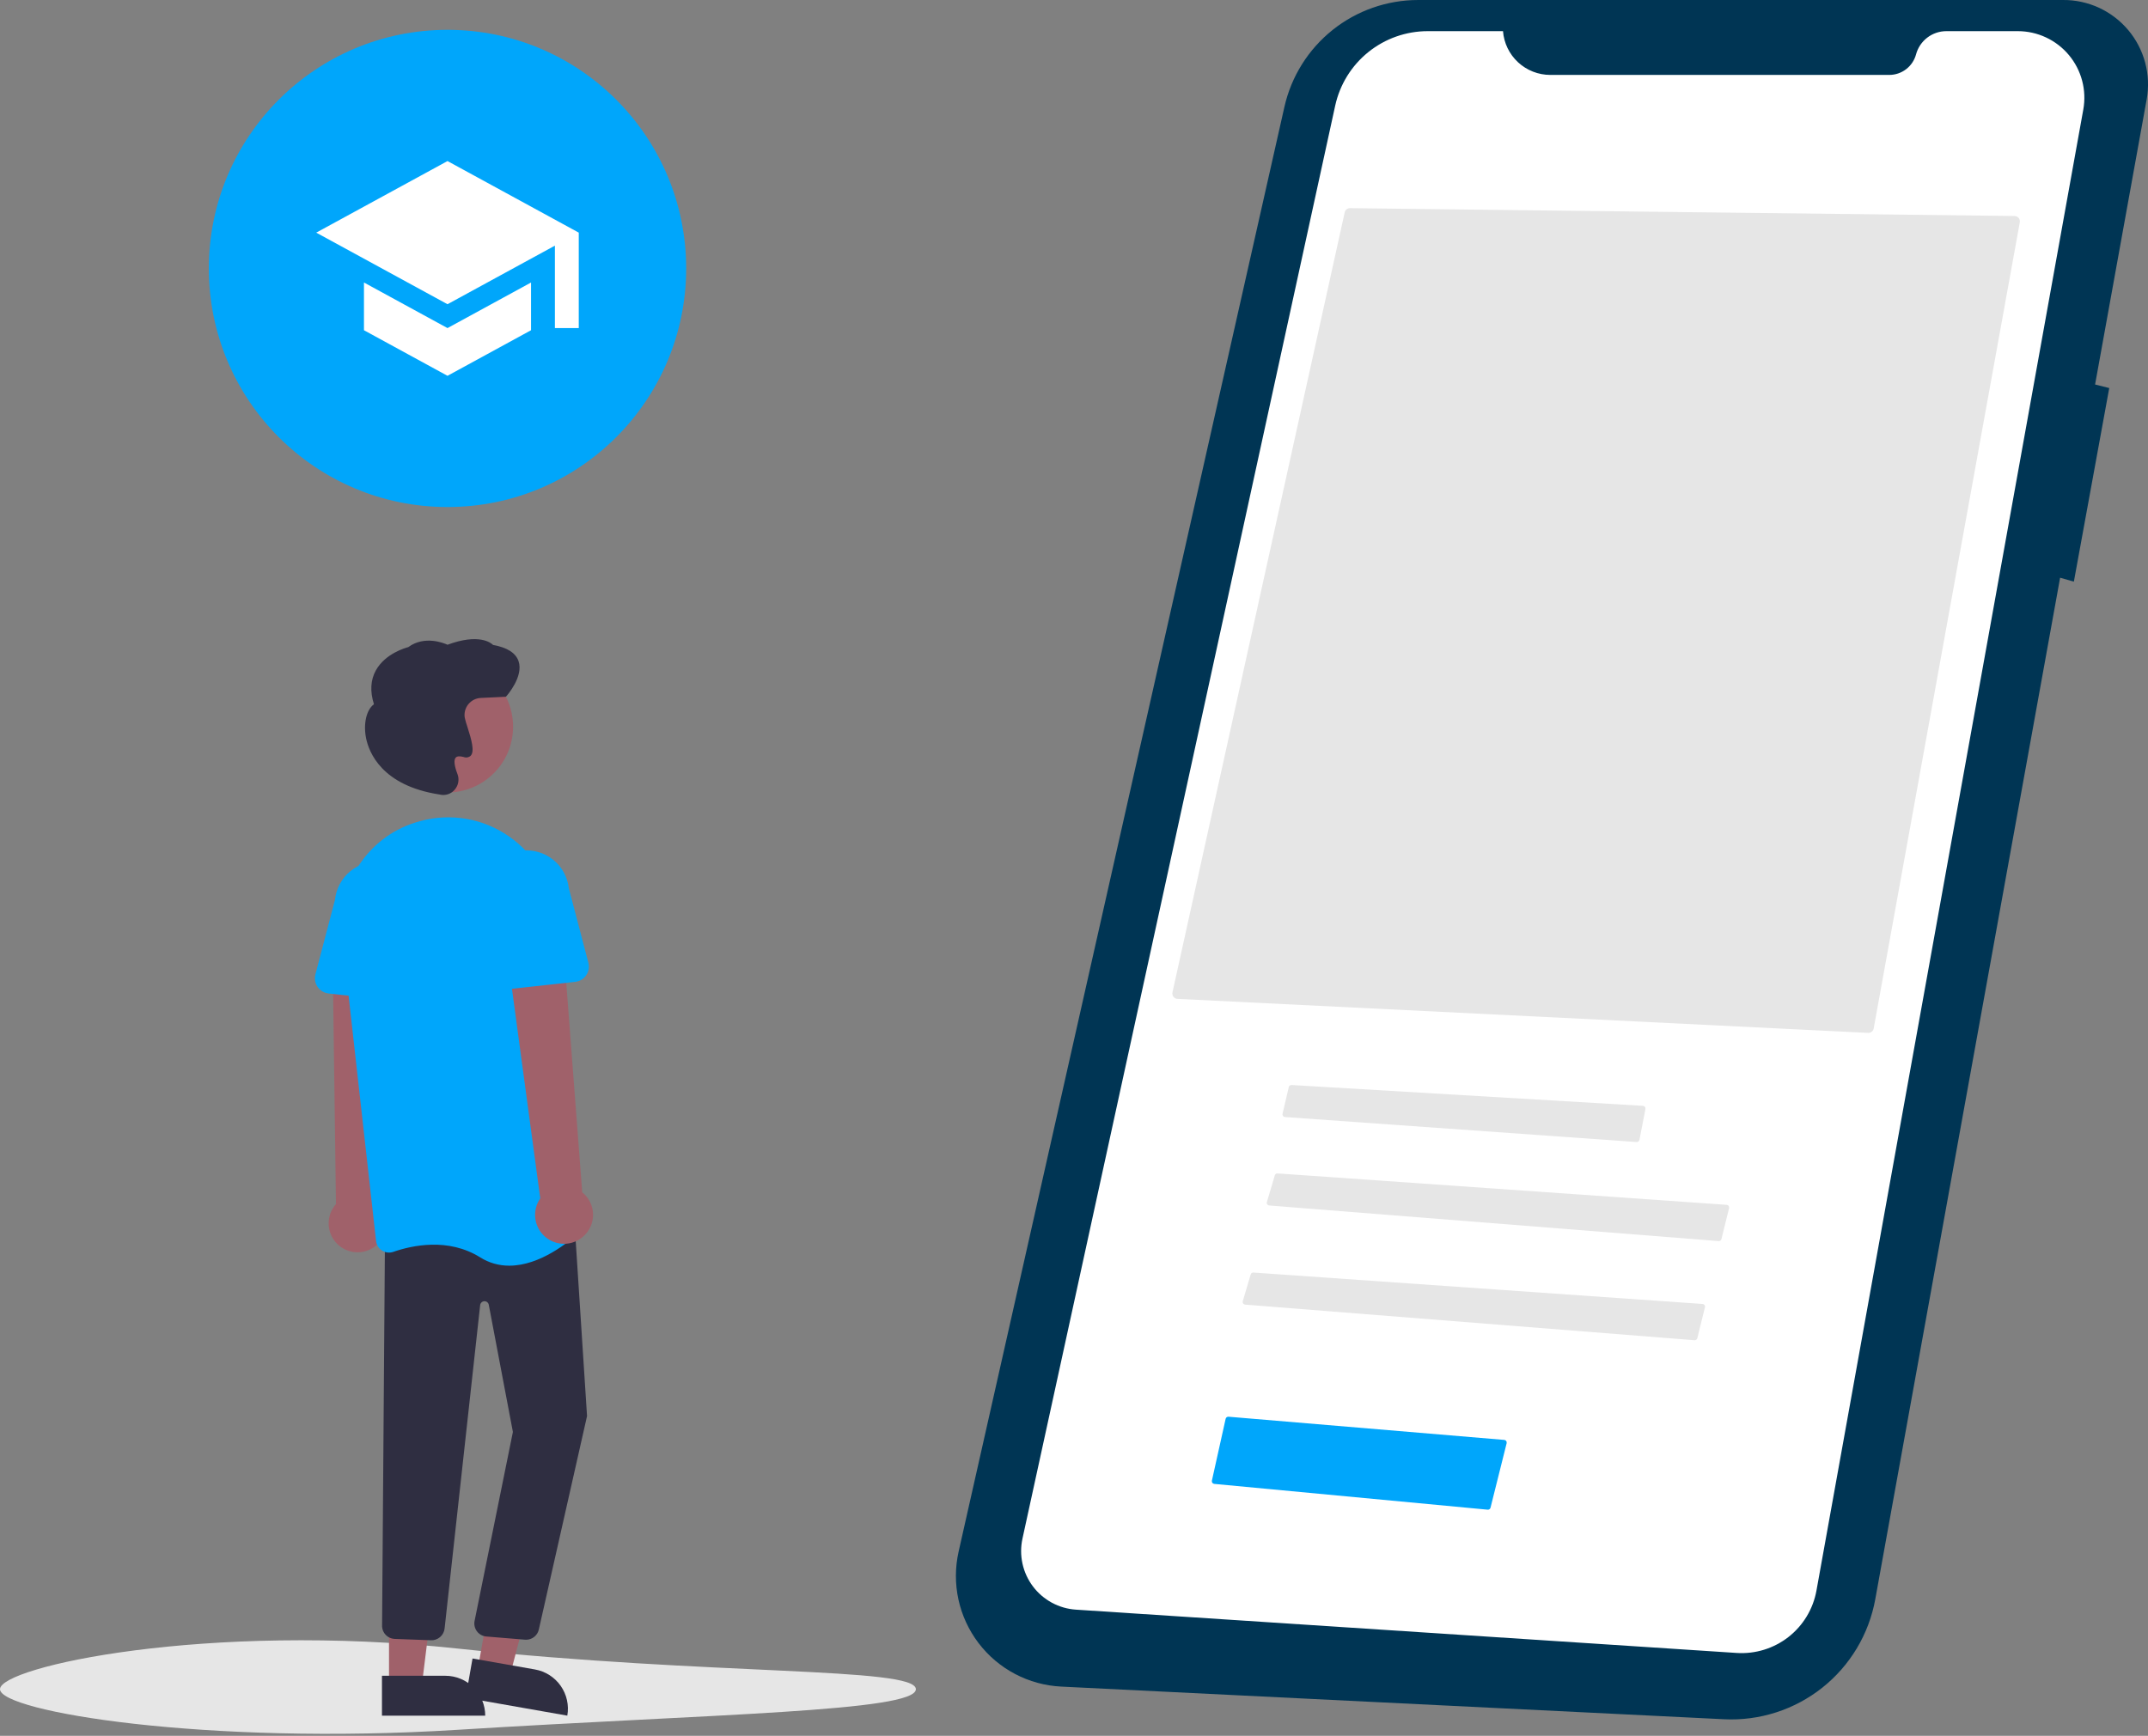 <svg width="360" height="291" viewBox="0 0 360 291" fill="none" xmlns="http://www.w3.org/2000/svg">
<rect x="0" y="0" width="360" height="291" fill="#808080" stroke="none"/>
<g clip-path="url(#clip0)">
<path d="M345.739 0.001H237.675C232.46 0.001 227.4 1.775 223.327 5.031C219.255 8.288 216.411 12.834 215.264 17.921L160.662 260.114C160.067 262.756 160.056 265.496 160.631 268.142C161.207 270.788 162.354 273.277 163.993 275.433C165.631 277.589 167.722 279.36 170.117 280.623C172.513 281.885 175.156 282.608 177.861 282.742L288.952 288.215C294.9 288.508 300.752 286.627 305.416 282.922C310.079 279.218 313.235 273.943 314.295 268.082L345.271 96.849L347.575 97.507L353.504 65.052L351.132 64.459L359.778 16.662C360.148 14.614 360.062 12.511 359.527 10.5C358.991 8.49 358.018 6.622 356.678 5.031C355.337 3.44 353.662 2.164 351.772 1.294C349.882 0.424 347.823 -0.018 345.743 -0L345.739 0.001Z" fill="#003554"/>
<path d="M251.9 5.222H239.287C235.664 5.222 232.15 6.461 229.329 8.733C226.508 11.005 224.548 14.174 223.776 17.713L171.364 257.931C171.062 259.314 171.062 260.746 171.365 262.129C171.667 263.512 172.264 264.813 173.116 265.944C173.967 267.075 175.053 268.009 176.298 268.682C177.544 269.355 178.92 269.751 180.333 269.843L291.063 277.101C294.186 277.305 297.276 276.353 299.743 274.425C302.209 272.496 303.879 269.728 304.434 266.647L349.157 18.358C349.446 16.751 349.38 15.1 348.961 13.522C348.543 11.944 347.784 10.476 346.736 9.223C345.689 7.971 344.379 6.963 342.9 6.272C341.421 5.58 339.808 5.222 338.175 5.222H326.209C325.051 5.222 323.925 5.603 323.006 6.308C322.087 7.012 321.425 8 321.124 9.119V9.119C320.858 10.106 320.274 10.979 319.462 11.601C318.65 12.223 317.656 12.56 316.633 12.559H259.825C257.823 12.559 255.894 11.803 254.425 10.443C252.956 9.083 252.054 7.218 251.9 5.222V5.222Z" fill="white"/>
<path d="M313.111 173.154C313.327 173.161 313.538 173.091 313.705 172.956C313.873 172.821 313.987 172.63 314.026 172.418L338.513 37.272C338.536 37.143 338.532 37.011 338.499 36.885C338.467 36.758 338.408 36.64 338.326 36.539C338.244 36.438 338.142 36.357 338.025 36.3C337.909 36.243 337.781 36.213 337.652 36.211L226.245 34.895H226.234C226.032 34.897 225.837 34.968 225.679 35.095C225.522 35.222 225.413 35.4 225.37 35.597L196.503 166.357C196.474 166.485 196.474 166.617 196.502 166.745C196.529 166.872 196.584 166.993 196.662 167.097C196.74 167.201 196.84 167.286 196.954 167.347C197.068 167.408 197.195 167.443 197.324 167.45L313.111 173.154Z" fill="#E6E6E6"/>
<path d="M216.433 181.893C216.331 181.893 216.233 181.927 216.154 181.99C216.074 182.053 216.019 182.141 215.996 182.24L214.952 186.711C214.937 186.774 214.937 186.84 214.95 186.904C214.963 186.967 214.989 187.027 215.028 187.079C215.066 187.132 215.115 187.175 215.172 187.206C215.229 187.238 215.292 187.257 215.356 187.261L274.294 191.45C274.403 191.457 274.511 191.424 274.598 191.358C274.685 191.291 274.745 191.195 274.767 191.088L275.77 185.914C275.782 185.852 275.781 185.787 275.766 185.725C275.751 185.663 275.723 185.604 275.684 185.554C275.645 185.503 275.595 185.462 275.539 185.432C275.482 185.402 275.42 185.385 275.356 185.381L216.46 181.893L216.433 181.893Z" fill="#E6E6E6"/>
<path d="M288.038 208.058C288.145 208.067 288.25 208.037 288.337 207.975C288.423 207.913 288.485 207.822 288.51 207.718L289.788 202.534C289.803 202.47 289.805 202.404 289.792 202.34C289.78 202.276 289.753 202.215 289.715 202.162C289.676 202.109 289.627 202.065 289.569 202.034C289.512 202.002 289.449 201.983 289.383 201.978L214.116 196.714C214.014 196.706 213.912 196.734 213.828 196.792C213.744 196.85 213.683 196.936 213.654 197.035L212.327 201.514C212.308 201.578 212.304 201.646 212.314 201.712C212.325 201.778 212.35 201.841 212.388 201.896C212.425 201.951 212.475 201.997 212.533 202.03C212.59 202.064 212.655 202.084 212.721 202.089L288.038 208.058Z" fill="#E6E6E6"/>
<path d="M283.996 224.676C284.102 224.684 284.208 224.655 284.295 224.592C284.381 224.53 284.443 224.439 284.468 224.335L285.745 219.151C285.761 219.088 285.763 219.021 285.75 218.957C285.738 218.893 285.711 218.832 285.673 218.779C285.634 218.726 285.585 218.683 285.527 218.651C285.47 218.619 285.407 218.6 285.341 218.596L210.074 213.331C209.972 213.323 209.87 213.351 209.786 213.409C209.702 213.468 209.641 213.553 209.612 213.652L208.285 218.132C208.266 218.196 208.262 218.263 208.272 218.329C208.283 218.395 208.308 218.458 208.345 218.513C208.383 218.568 208.433 218.614 208.491 218.647C208.548 218.681 208.613 218.701 208.679 218.707L283.996 224.676Z" fill="#E6E6E6"/>
<path d="M153.498 283.177C153.498 286.935 119.093 287.336 76.749 289.982C34.442 292.626 0 286.935 0 283.177C0 279.418 34.603 271.856 76.749 276.371C119.093 280.908 153.498 279.418 153.498 283.177Z" fill="#E6E6E6"/>
<path d="M249.331 253.084C249.438 253.095 249.546 253.067 249.634 253.004C249.722 252.942 249.784 252.85 249.809 252.745L252.509 241.944C252.525 241.88 252.527 241.815 252.515 241.751C252.503 241.687 252.477 241.626 252.439 241.573C252.401 241.52 252.353 241.476 252.296 241.444C252.239 241.412 252.176 241.392 252.112 241.387L205.89 237.499C205.782 237.492 205.675 237.523 205.588 237.587C205.501 237.651 205.439 237.744 205.414 237.849L203.111 248.216C203.097 248.278 203.097 248.343 203.109 248.405C203.122 248.467 203.149 248.526 203.186 248.578C203.224 248.629 203.272 248.672 203.327 248.704C203.382 248.735 203.444 248.755 203.507 248.761L249.331 253.084Z" fill="#00A6FB"/>
<path d="M62.701 209.067C63.283 208.668 63.77 208.147 64.129 207.539C64.487 206.931 64.708 206.253 64.776 205.55C64.844 204.848 64.757 204.139 64.521 203.475C64.285 202.81 63.906 202.204 63.411 201.702L65.283 159.926L55.755 160.995L56.308 201.858C55.518 202.745 55.081 203.891 55.08 205.079C55.078 206.267 55.513 207.414 56.301 208.303C57.09 209.192 58.177 209.76 59.356 209.901C60.536 210.041 61.726 209.744 62.701 209.065L62.701 209.067Z" fill="#A0616A"/>
<path d="M80.083 279.784L85.506 280.738L90.866 260.274L83.76 258.867L80.083 279.784Z" fill="#A0616A"/>
<path d="M95.081 287.611L78.037 284.615L79.195 278.03L89.653 279.869C91.4 280.176 92.953 281.164 93.97 282.616C94.988 284.068 95.388 285.865 95.081 287.611L95.081 287.611Z" fill="#2F2E41"/>
<path d="M65.198 282.499H70.704L73.323 261.261H65.197L65.198 282.499Z" fill="#A0616A"/>
<path d="M81.321 287.612L64.016 287.613L64.016 280.927L74.635 280.927C76.408 280.927 78.109 281.631 79.363 282.885C80.617 284.139 81.321 285.839 81.321 287.612V287.612Z" fill="#2F2E41"/>
<path d="M88.17 274.886C88.084 274.886 87.998 274.881 87.913 274.871L81.432 274.338C81.137 274.303 80.852 274.209 80.595 274.06C80.337 273.912 80.113 273.713 79.934 273.475C79.756 273.238 79.628 272.966 79.558 272.678C79.488 272.389 79.477 272.089 79.527 271.796L85.96 240.052L81.918 218.731C81.885 218.557 81.791 218.402 81.652 218.293C81.514 218.184 81.34 218.129 81.164 218.137C80.988 218.146 80.821 218.218 80.694 218.341C80.567 218.463 80.488 218.627 80.473 218.803L74.517 272.978C74.461 273.549 74.186 274.076 73.75 274.447C73.313 274.819 72.749 275.007 72.177 274.971L66.071 274.744C65.536 274.706 65.034 274.473 64.658 274.09C64.283 273.707 64.061 273.199 64.034 272.664L64.522 207.197L96.176 203.24L98.387 237.391L98.378 237.428L90.298 273.211C90.182 273.688 89.909 274.112 89.523 274.416C89.138 274.72 88.661 274.885 88.17 274.886V274.886Z" fill="#2F2E41"/>
<path d="M74.96 132.856C81.053 132.856 85.991 127.918 85.991 121.826C85.991 115.734 81.053 110.795 74.96 110.795C68.868 110.795 63.93 115.734 63.93 121.826C63.93 127.918 68.868 132.856 74.96 132.856Z" fill="#A0616A"/>
<path d="M85.354 212.179C83.629 212.19 81.937 211.706 80.478 210.785C75.133 207.445 69.066 208.772 65.924 209.861C65.612 209.97 65.279 210.007 64.951 209.97C64.623 209.932 64.307 209.821 64.028 209.645C63.752 209.471 63.519 209.238 63.346 208.962C63.172 208.685 63.064 208.373 63.029 208.049L57.316 157.019C56.358 148.468 61.509 140.43 69.562 137.904C69.865 137.809 70.172 137.72 70.485 137.635C72.991 136.955 75.616 136.833 78.174 137.277C80.733 137.721 83.163 138.721 85.293 140.205C87.464 141.706 89.279 143.664 90.611 145.941C91.943 148.219 92.76 150.761 93.003 153.388L97.814 204.761C97.847 205.094 97.802 205.429 97.683 205.741C97.564 206.054 97.374 206.334 97.128 206.561C95.441 208.12 90.547 212.179 85.354 212.179Z" fill="#00A6FB"/>
<path d="M67.955 167.962L55.065 166.545C54.698 166.504 54.345 166.385 54.028 166.196C53.711 166.007 53.439 165.751 53.23 165.447C53.021 165.143 52.88 164.798 52.816 164.434C52.753 164.07 52.769 163.698 52.862 163.341L56.144 150.835C56.24 149.897 56.522 148.988 56.972 148.16C57.422 147.332 58.031 146.602 58.765 146.011C59.499 145.42 60.343 144.98 61.248 144.718C62.153 144.455 63.101 144.374 64.038 144.48C64.974 144.585 65.88 144.876 66.704 145.334C67.527 145.792 68.252 146.408 68.835 147.148C69.419 147.888 69.851 148.736 70.105 149.643C70.359 150.551 70.431 151.499 70.316 152.435L70.803 165.313C70.817 165.682 70.751 166.049 70.611 166.391C70.47 166.732 70.257 167.038 69.987 167.29C69.716 167.541 69.395 167.732 69.045 167.848C68.695 167.964 68.323 168.003 67.957 167.963L67.955 167.962Z" fill="#00A6FB"/>
<path d="M97.761 207.278C98.291 206.812 98.712 206.236 98.994 205.59C99.277 204.943 99.414 204.243 99.397 203.538C99.379 202.833 99.208 202.14 98.894 201.508C98.579 200.877 98.131 200.322 97.579 199.882L94.402 158.186L85.066 160.287L90.545 200.894C89.867 201.87 89.572 203.06 89.713 204.239C89.855 205.419 90.425 206.505 91.315 207.293C92.204 208.08 93.352 208.513 94.54 208.511C95.728 208.508 96.873 208.07 97.76 207.278H97.761Z" fill="#A0616A"/>
<path d="M81.487 165.34C81.216 165.089 81.004 164.783 80.863 164.442C80.722 164.101 80.656 163.733 80.67 163.364L81.157 150.486C81.052 149.555 81.132 148.613 81.391 147.713C81.65 146.813 82.084 145.973 82.667 145.241C83.251 144.509 83.973 143.898 84.793 143.445C85.612 142.992 86.513 142.705 87.444 142.6C88.374 142.495 89.316 142.574 90.216 142.833C91.116 143.092 91.956 143.526 92.689 144.109C93.421 144.693 94.031 145.415 94.484 146.235C94.937 147.054 95.225 147.955 95.33 148.886L98.611 161.392C98.705 161.749 98.72 162.122 98.657 162.485C98.593 162.849 98.452 163.194 98.243 163.498C98.034 163.802 97.762 164.058 97.445 164.247C97.129 164.437 96.775 164.556 96.408 164.596L83.519 166.013C83.152 166.054 82.78 166.014 82.43 165.898C82.08 165.782 81.758 165.591 81.489 165.34L81.487 165.34Z" fill="#00A6FB"/>
<path d="M74.304 133.271C74.108 133.271 73.912 133.249 73.721 133.204L73.664 133.19C63.966 131.708 61.823 126.089 61.352 123.743C60.865 121.314 61.42 118.97 62.673 118.059C61.99 115.903 62.099 113.989 62.999 112.372C64.571 109.552 67.976 108.6 68.434 108.481C71.154 106.474 74.409 107.814 75.002 108.085C80.265 106.138 82.278 107.759 82.641 108.121C84.993 108.543 86.427 109.452 86.903 110.823C87.797 113.397 84.97 116.598 84.849 116.734L84.786 116.804L80.573 117.004C80.173 117.023 79.782 117.126 79.425 117.306C79.067 117.486 78.752 117.74 78.499 118.049C78.245 118.359 78.06 118.719 77.954 119.105C77.849 119.491 77.826 119.895 77.887 120.291C78.001 120.801 78.145 121.304 78.318 121.797C79.037 124.046 79.576 125.966 78.881 126.697C78.724 126.838 78.53 126.932 78.321 126.968C78.113 127.004 77.898 126.981 77.702 126.901C77.044 126.725 76.597 126.762 76.374 127.011C76.028 127.397 76.134 128.374 76.671 129.762C76.84 130.201 76.885 130.678 76.802 131.14C76.72 131.603 76.512 132.035 76.201 132.388C75.968 132.664 75.677 132.885 75.349 133.038C75.022 133.19 74.665 133.27 74.303 133.271H74.304Z" fill="#2F2E41"/>
<circle cx="75" cy="45" r="40" fill="#00A6FB"/>
<path d="M61 47.36V55.36L75 63L89 55.36V47.36L75 55L61 47.36ZM75 27L53 39L75 51L93 41.18V55H97V39L75 27Z" fill="white"/>
</g>
<defs>
<clipPath id="clip0">
<rect width="360" height="290.66" fill="white"/>
</clipPath>
</defs>
</svg>
